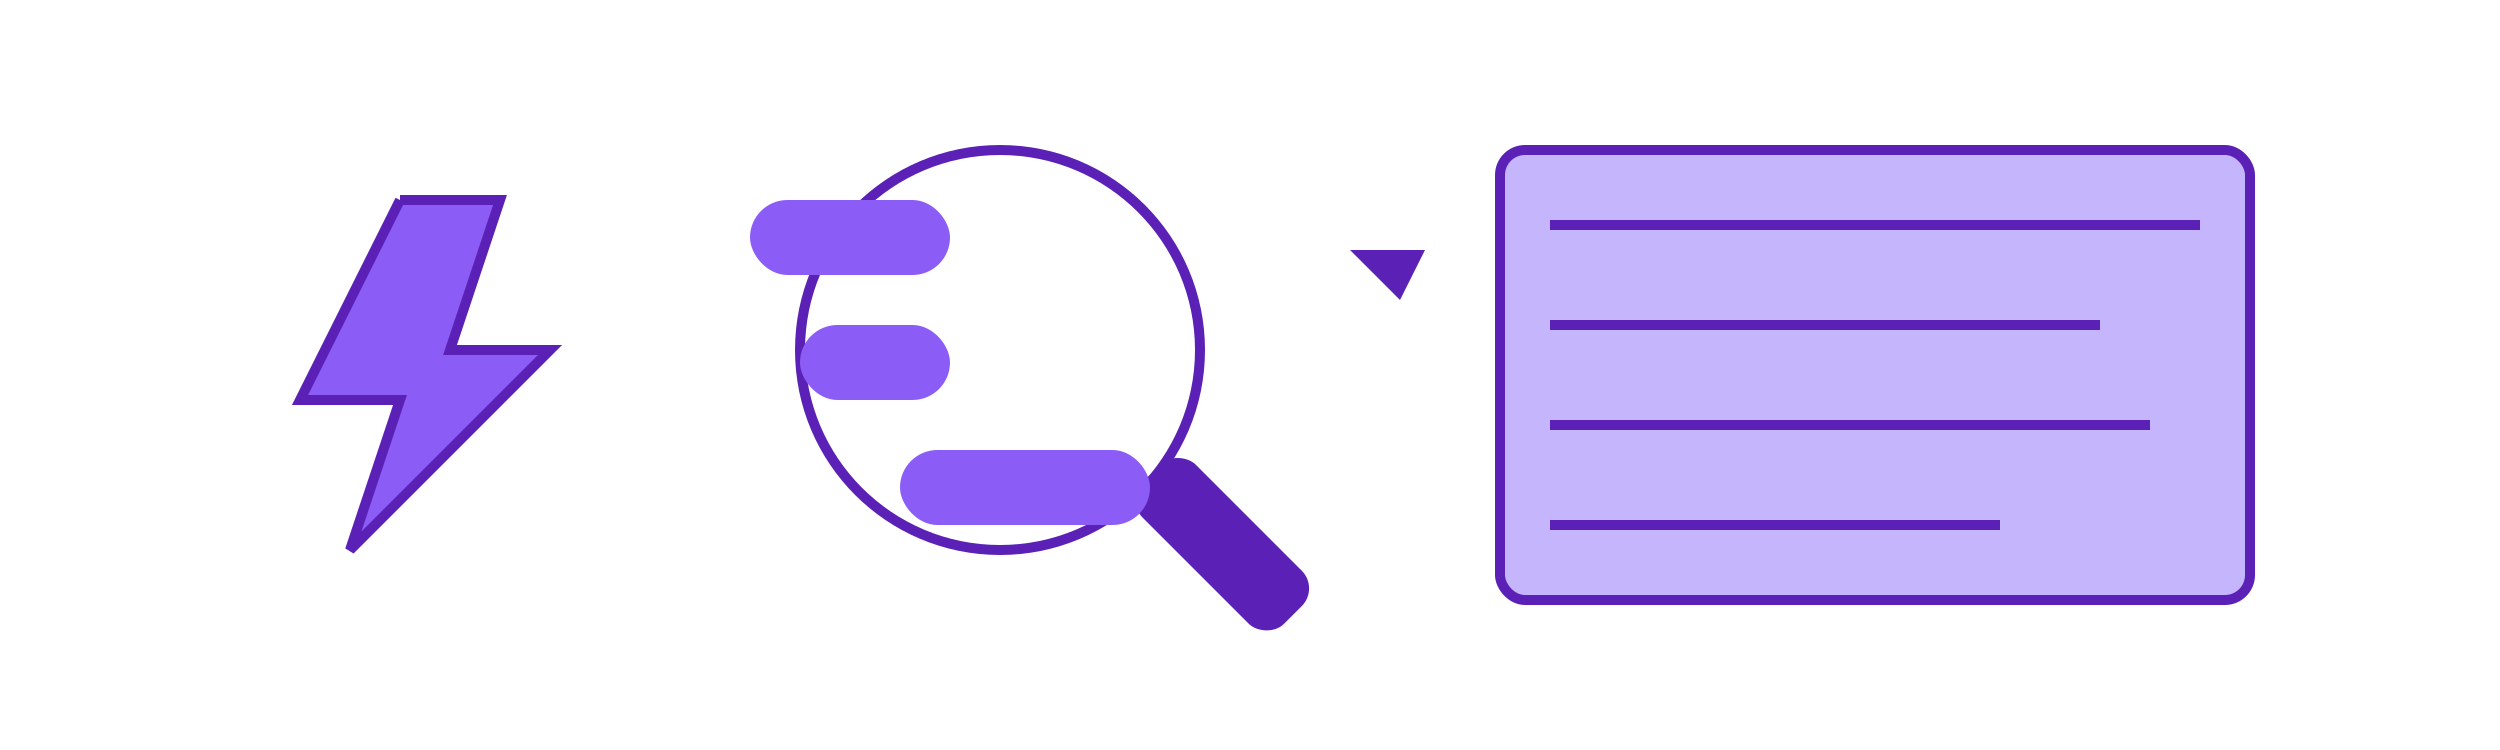 <svg xmlns="http://www.w3.org/2000/svg" viewBox="0 0 500 150" fill="none">
  <style>
    .primary { fill: #8b5cf6; }
    .secondary { fill: #c4b5fd; }
    .accent { fill: #5b21b6; }
    .outline { stroke: #5b21b6; stroke-width: 2; }
  </style>
  <rect width="500" height="150" fill="white"/>
  
  <!-- Magnifying Glass -->
  <circle cx="200" cy="70" r="40" fill="white" class="outline"/>
  <rect x="225" y="100" width="15" height="40" rx="5" transform="rotate(-45 225 100)" class="accent"/>
  
  <!-- Job Listings -->
  <rect x="300" y="30" width="150" height="90" rx="5" class="secondary outline"/>
  
  <!-- Job Listing Lines -->
  <line x1="310" y1="45" x2="440" y2="45" stroke="#5b21b6" stroke-width="2"/>
  <line x1="310" y1="65" x2="420" y2="65" stroke="#5b21b6" stroke-width="2"/>
  <line x1="310" y1="85" x2="430" y2="85" stroke="#5b21b6" stroke-width="2"/>
  <line x1="310" y1="105" x2="400" y2="105" stroke="#5b21b6" stroke-width="2"/>
  
  <!-- Lightning Bolt -->
  <path d="M80 40 L100 40 L90 70 L110 70 L70 110 L80 80 L60 80 L80 40" class="primary outline"/>
  
  <!-- Search Terms -->
  <rect x="150" y="40" width="40" height="15" rx="7.5" class="primary"/>
  <rect x="160" y="65" width="30" height="15" rx="7.5" class="primary"/>
  <rect x="180" y="90" width="50" height="15" rx="7.5" class="primary"/>
  
  <!-- Cursor -->
  <path d="M270 50 L280 60 L285 50 L270 50" class="accent"/>
</svg> 